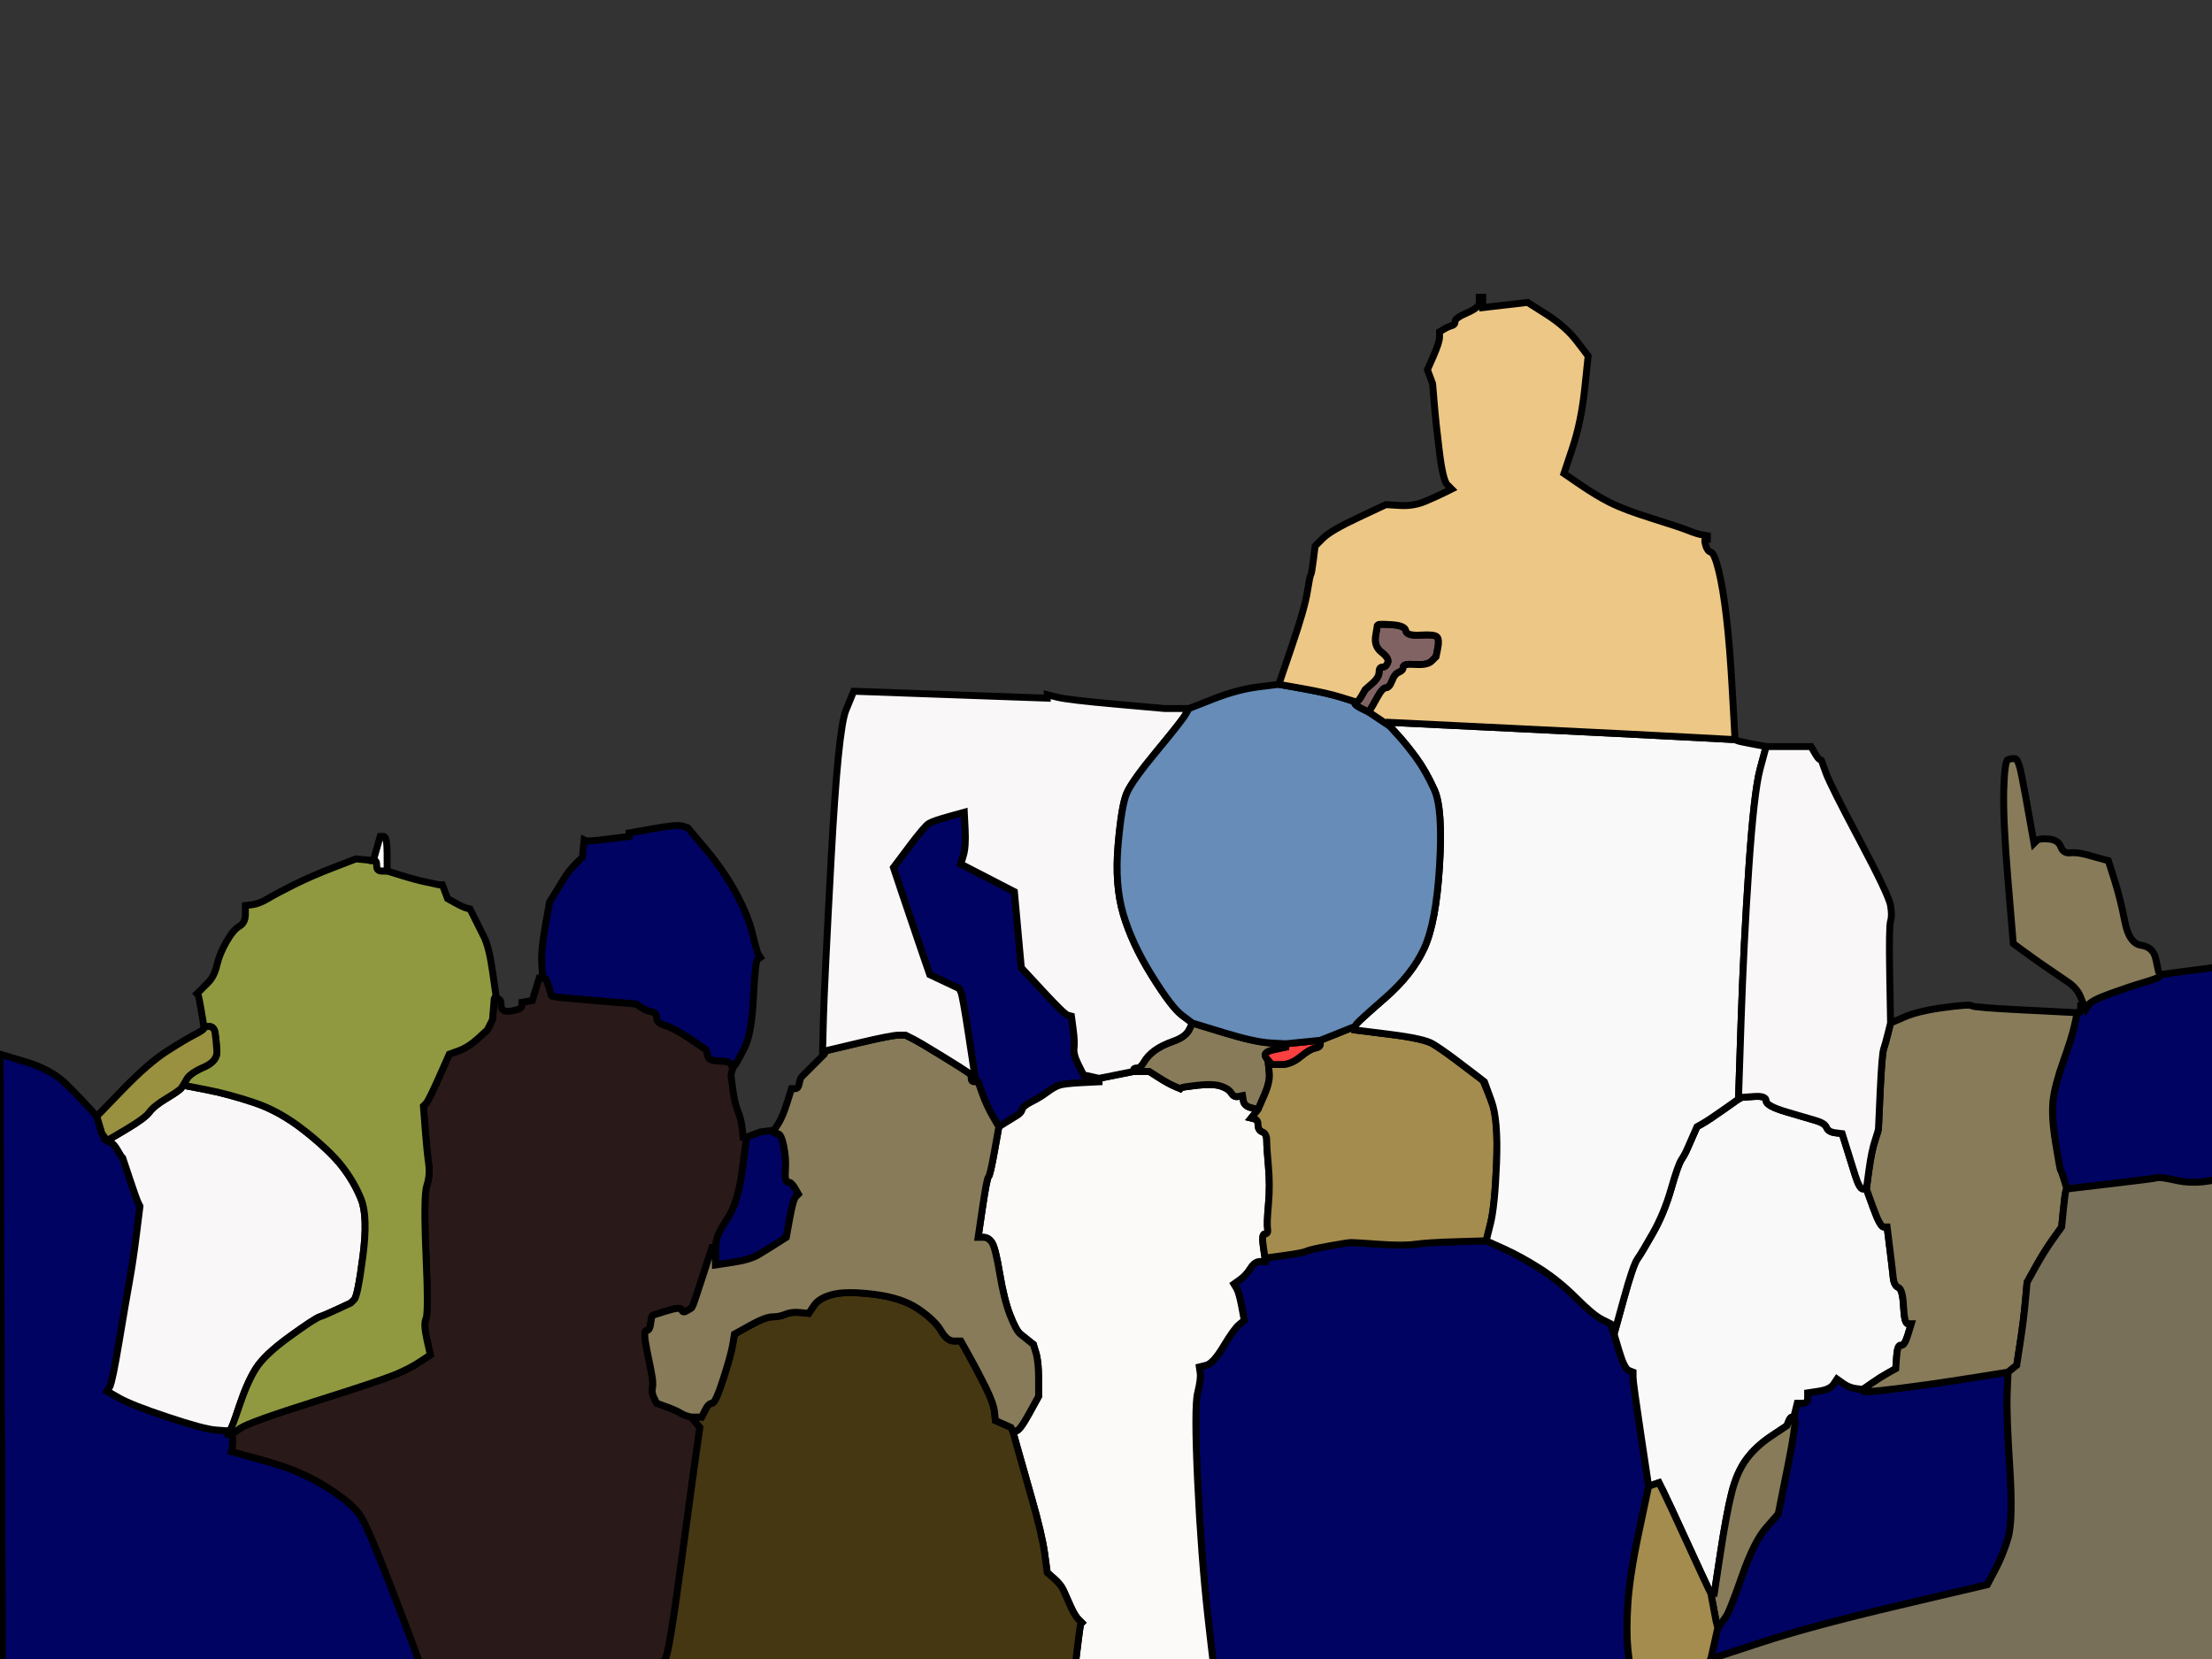 <?xml version="1.0" encoding="UTF-8"?>
<svg width="640" height="480" xmlns="http://www.w3.org/2000/svg" xmlns:svg="http://www.w3.org/2000/svg">
 <rect width="100%" height="100%" fill="#333333" stroke="none"/>
 <g>
  <title>Layer 1</title>
  <path d="m25.75,320.5l2.25,2.5l0.75,2.5l0.75,2.5l0.75,1l0.75,1l1,0.5q1,0.5 2,2.25q1,1.75 1.25,2l0.25,0.25l2,6q2,6 2.5,7l0.5,1l-1,8q-1,8 -2,13.5q-1,5.5 -3,17.5q-2,12 -2.75,13.25l-0.75,1.25l3.5,2q3.5,2 14,5.5q10.5,3.5 14,3.75l3.5,0.25l0,0.5l0,0.5l0.5,0l0.5,0l0.25,1q0.25,1 0,2.5l-0.25,1.5l10,2.75q10,2.75 17.5,7.5q7.5,4.75 9.75,8.25q2.25,3.5 8.25,19q6,15.5 8.5,22.5q2.5,7 4.5,12.5q2,5.5 3.75,13.5l1.75,8l0.5,0l0.5,0l1.25,8.5q1.25,8.5 3.5,19l2.25,10.5l10,0l10,0l92.5,-2.75q92.5,-2.75 96.25,-5.5l3.75,-2.75l5,-10.5l5,-10.5l-2.25,-10.75q-2.25,-10.75 -3.75,-13.5l-1.5,-2.75l-0.5,0l-0.5,0l-0.75,-3.5q-0.75,-3.5 -2.75,-21.5q-2,-18 -3,-39.5q-1,-21.5 0,-25.5q1,-4 0.75,-5.75l-0.25,-1.75l2,-0.5q2,-0.5 5,-5.5q3,-5 4.5,-6.25l1.5,-1.25l-0.75,-4q-0.75,-4 -1.5,-5.25l-0.75,-1.25l1.75,-1.25q1.75,-1.25 3,-3.25q1.25,-2 2.75,-2l1.5,0l0,-0.5l0,-0.5l5.5,-0.75q5.5,-0.75 6.5,-1.25q1,-0.5 6.5,-1.5q5.5,-1 6.5,-1q1,0 8,0.5q7,0.5 10.5,0q3.5,-0.5 12,-0.75l8.5,-0.25l5,2.25q5,2.25 10.5,5.75q5.5,3.5 10.5,8.5q5,5 7.5,6.25l2.5,1.25l0.5,1.5l0.5,1.5l1.5,5q1.5,5 2.75,5.5l1.25,0.5l0,1.5q0,1.5 2.25,16.5l2.25,15l-2.75,13q-2.75,13 -3.25,21q-0.5,8 0,13q0.5,5 1.25,9.75q0.75,4.75 2.25,5q1.5,0.25 1.5,2.25l0,2l-1.25,1l-1.25,1l-4.5,11q-4.5,11 -6.25,16.5q-1.75,5.5 -2.75,5.5l-1,0l-1,10.5l-1,10.5l-14.5,0l-14.5,0l0,0.5l0,0.5l-213.5,-0.25l-213.5,-0.25l-0.5,-123.75l-0.5,-123.75l7.5,2.25q7.5,2.25 11.75,6.5q4.25,4.25 6.5,6.75zm-25.25,231.5l0,0l0,0z" id="path3" stroke-width="2px" stroke="#000000" fill-rule="evenodd" fill="#000362"/>
  <path d="m212.75,308l-0.75,1l-0.5,-1q-0.5,-1 -3.5,-1q-3,0 -3.25,-1.5q-0.25,-1.5 -0.5,-1.75q-0.25,-0.25 -4.75,-3.25q-4.5,-3 -7,-3.75q-2.5,-0.75 -2.5,-2.25q0,-1.5 -1.5,-1.75q-1.5,-0.25 -3,-1.25l-1.5,-1l-12,-1q-12,-1 -12.25,-1.25l-0.25,-0.25l-0.75,-2.5q-0.75,-2.5 -1.25,-2.5l-0.5,0l-0.25,-4q-0.25,-4 1,-11l1.25,-7l1.25,-2q1.25,-2 2.75,-4.5q1.5,-2.5 3.5,-4.5l2,-2l0.25,-2.5l0.25,-2.5l0.5,0.25q0.5,0.25 6.5,-0.5l6,-0.75l0,-0.5l0,-0.5l7,-1.25q7,-1.25 8.5,-0.75l1.5,0.5l5.25,6.25q5.25,6.25 8.75,12.75q3.5,6.5 4.75,11.75q1.25,5.25 1.75,6l0.5,0.75l-0.75,0.5q-0.75,0.5 -1.25,11q-0.5,10.5 -2.5,14.5q-2,4 -2.75,5z" id="path5" stroke-width="2px" stroke="#000000" fill-rule="evenodd" fill="#000362"/>
  <path d="m222,327.25l2,-0.25l0,0.5q0,0.5 1,0.5q1,0 1.75,3.5q0.75,3.5 0.5,7q-0.25,3.5 0.75,3.5q1,0 2,1.75l1,1.75l-0.75,0.75q-0.75,0.75 -1.75,6.25l-1,5.5l-2.75,1.75q-2.75,1.75 -5.25,3.25q-2.5,1.5 -7.5,2.25l-5,0.75l0,-2.5l0,-2.5l0.25,-2q0.25,-2 3.25,-6.5q3,-4.5 4.25,-14l1.25,-9.5l2,-0.75l2,-0.75l2,-0.25z" id="path7" stroke-width="2px" stroke="#000000" fill-rule="evenodd" fill="#000362"/>
  <path d="m315.75,311.5l2.25,0.5l0,0.5l0,0.5l-5,0.25q-5,0.25 -6.5,0.75q-1.5,0.5 -3.5,2q-2,1.5 -4.5,2.75q-2.5,1.25 -2.75,2.25q-0.25,1 -1.5,1.75q-1.25,0.75 -3.25,2l-2,1.25l-1.75,-3q-1.75,-3 -3,-6.5l-1.25,-3.5l-1,0q-1,0 -1,-1l0,-1l0.5,0l0.5,0l-1.75,-11.5q-1.75,-11.5 -2.25,-12.5l-0.5,-1l-4.25,-2l-4.25,-2l-2.75,-8q-2.75,-8 -5.25,-15.5l-2.5,-7.5l4.5,-6q4.5,-6 5.75,-6.75q1.25,-0.75 5.75,-2l4.5,-1.25l0.25,5q0.25,5 -0.5,7.5l-0.75,2.5l7.75,4l7.75,4l1,11l1,11l6.25,6.75q6.25,6.75 7.25,7l1,0.25l0.5,3.75q0.5,3.75 0.25,5.5q-0.25,1.75 1.25,4.75l1.5,3l2.25,0.5z" id="path9" stroke-width="2px" stroke="#000000" fill-rule="evenodd" fill="#000362"/>
  <path d="m570,398.75l11,-1.75l-0.25,6q-0.25,6 0.75,21.5q1,15.5 -0.5,20.5q-1.5,5 -3.75,9.25l-2.25,4.25l-25.5,6q-25.5,6 -40,10.75l-14.5,4.75l-0.5,0l-0.5,0l1.5,-4.5l1.5,-4.5l0.75,-1q0.75,-1 1.75,-2.5q1,-1.5 4.5,-11.5q3.5,-10 7,-14l3.5,-4l1,-5q1,-5 2,-10q1,-5 1.5,-8.5q0.5,-3.5 0.25,-4l-0.25,-0.5l0.5,-2l0.5,-2l1.5,0q1.5,0 1.5,-1.5l0,-1.5l3.25,-0.5q3.25,-0.5 4.25,-2l1,-1.5l1.75,1.25q1.75,1.25 3.75,1.5l2,0.25l0,0.5q0,0.5 10,-0.75q10,-1.25 21,-3z" id="path11" stroke-width="2px" stroke="#000000" fill-rule="evenodd" fill="#000362"/>
  <path d="m683.75,312.5l0.25,1.5l-0.75,2.5q-0.75,2.5 -0.25,3q0.5,0.5 2,8.5q1.5,8 -0.75,21.5q-2.25,13.5 -2.75,13.5l-0.5,0l-2,-0.25q-2,-0.25 -2.75,-1.5q-0.75,-1.25 -6,-6.5q-5.25,-5.25 -6.5,-6.5l-1.25,-1.25l-5.25,-1q-5.25,-1 -7.75,-2.25q-2.5,-1.25 -4.25,-2l-1.75,-0.75l-4.75,0.75q-4.75,0.75 -9.25,-0.25q-4.5,-1 -5.25,-0.75q-0.75,0.25 -13.5,1.75l-12.75,1.5l-0.75,-2.5q-0.75,-2.5 -1,-2.75q-0.25,-0.25 -1.5,-8q-1.25,-7.75 -0.75,-12.25q0.5,-4.5 3,-11.5q2.5,-7 3.25,-10.5l0.75,-3.5l0.5,0q0.5,0 0.5,-1l0,-1l0.5,0l0.5,0l0.25,0.5q0.25,0.5 1,-0.75q0.75,-1.25 6.25,-3.25q5.5,-2 9.75,-3.25q4.25,-1.25 4.5,-1.75l0.25,-0.5l5.5,-0.75q5.5,-0.75 11.5,-1.5l6,-0.75l0,1q0,1 5.5,1.75l5.5,0.75l2.75,2.25q2.75,2.25 5,4.5q2.25,2.25 5,6q2.75,3.75 5.5,7.5q2.75,3.75 4.5,6l1.75,2.25l0.25,1.5z" id="path13" stroke-width="2px" stroke="#000000" fill-rule="evenodd" fill="#000362"/>
  <path d="m677.5,424.25l3.5,-1.25l-0.5,0.75l-0.5,0.75l2,1.25q2,1.25 3,3.5q1,2.25 3.25,4q2.25,1.75 4.25,3.75l2,2l1.5,-0.5q1.5,-0.5 1.75,0.5q0.25,1 1.75,1q1.5,0 2,1.25q0.5,1.25 2.5,1.5q2,0.25 2,2.25q0,2 2,1.25l2,-0.75l1.25,2.25q1.25,2.25 1.75,4.25l0.5,2l2.75,1.5q2.75,1.5 3.5,1q0.75,-0.5 1,1.5q0.25,2 1.25,2q1,0 1.5,2.5q0.5,2.5 4,3l3.5,0.5l0.5,1l0.5,1l-0.25,2.5l-0.25,2.5l0.25,1l0.25,1l-1,2.5l-1,2.5l-1.5,-0.25q-1.5,-0.25 -2,-0.25q-0.5,0 -15.5,-1.5q-15,-1.5 -22,-0.5q-7,1 -16,2.25l-9,1.25l-2,-1.25q-2,-1.25 -6,-3q-4,-1.75 -4,-2.75q0,-1 -1.5,-1l-1.5,0l0,-1.5q0,-1.5 1,-1.5q1,0 0.5,-3q-0.5,-3 -1.5,-3.25l-1,-0.25l1,-0.5q1,-0.5 2.75,-3.75q1.75,-3.25 4.5,-7q2.75,-3.75 4.75,-5q2,-1.25 2.25,-3.75q0.25,-2.5 0.5,-2.75q0.25,-0.25 2,-2.5q1.75,-2.25 5,-6.5q3.25,-4.25 3.25,-5.25q0,-1 3.5,-2.25z" id="path15" stroke-width="2px" stroke="#000000" fill-rule="evenodd" fill="#000362"/>
  <path d="m52.5,314.75l0.5,-0.75l6.5,1.25q6.5,1.25 14,3.75q7.5,2.5 14.75,8.25q7.25,5.75 10.75,10.25q3.5,4.5 5.5,9.5q2,5 0.5,16.5q-1.5,11.5 -2.5,12.5l-1,1l-3.75,1.75q-3.75,1.75 -5.25,2.25q-1.5,0.5 -8.75,5.75q-7.25,5.25 -9.75,9.25q-2.5,4 -4.75,10.75l-2.25,6.75l-0.5,0.25l-0.5,0.25l-3.5,-0.25q-3.5,-0.25 -14,-3.75q-10.5,-3.5 -14,-5.5l-3.5,-2l0.75,-1.25q0.75,-1.25 2.75,-13.25q2,-12 3,-17.5q1,-5.5 2,-13.5l1,-8l-0.5,-1q-0.5,-1 -2.5,-7l-2,-6l-0.25,-0.25q-0.25,-0.25 -1.25,-2q-1,-1.75 -2,-2.25l-1,-0.5l5.5,-3.25q5.5,-3.25 6.75,-5q1.25,-1.75 5,-4q3.75,-2.25 4.25,-3z" id="path17" stroke-width="2px" stroke="#000000" fill-rule="evenodd" fill="#f9f7f7"/>
  <path d="m323,311l5,-1l2.25,0l2.25,0l2.75,1.75q2.75,1.75 4.5,2.5l1.75,0.75l0.25,-0.25q0.25,-0.25 4.75,-0.75q4.5,-0.5 6.75,0.25q2.25,0.75 3,2q0.75,1.25 2,1l1.25,-0.25l0.25,1.5q0.25,1.5 2.25,2l2,0.5l-1,1.25l-1,1.25l1,0.25q1,0.25 1,1.75q0,1.5 1.25,2q1.25,0.5 1.25,2.5q0,2 0.5,7.5q0.5,5.5 0,11q-0.5,5.5 -0.25,7q0.25,1.5 -0.75,1.5q-1,0 -0.5,3.5l0.5,3.5l0,0.5l0,0.5l-1.5,0q-1.5,0 -2.75,2q-1.25,2 -3,3.25l-1.75,1.25l0.75,1.25q0.75,1.25 1.5,5.25l0.75,4l-1.5,1.25q-1.5,1.25 -4.5,6.25q-3,5 -5,5.5l-2,0.5l0.25,1.75q0.25,1.75 -0.75,5.75q-1,4 0,25.5q1,21.5 3,39.5q2,18 2.75,21.5l0.75,3.5l-8,2.75l-8,2.75l-6,-2q-6,-2 -7,-2.5q-1,-0.5 -4,-1q-3,-0.5 -6.25,-3.25l-3.25,-2.75l1,-8.5q1,-8.5 1.25,-8.75l0.25,-0.25l-1,-1q-1,-1 -2.25,-3.75q-1.25,-2.75 -2,-4.5q-0.75,-1.75 -2.75,-3.5l-2,-1.75l-0.75,-5.5q-0.75,-5.5 -3.75,-16q-3,-10.5 -4.25,-15l-1.25,-4.5l1,0q1,0 3.75,-5l2.75,-5l0,-5q0,-5 -0.75,-7.5l-0.75,-2.5l-1.25,-1q-1.25,-1 -2.5,-2q-1.25,-1 -3,-5.5q-1.75,-4.5 -3,-12q-1.25,-7.5 -2.25,-9q-1,-1.5 -2.5,-1.5l-1.5,0l1.25,-8.5q1.25,-8.5 1.75,-9q0.5,-0.5 1.75,-7.5l1.25,-7l2,-1.25q2,-1.25 3.25,-2q1.25,-0.75 1.5,-1.75q0.25,-1 2.75,-2.25q2.5,-1.25 4.5,-2.75q2,-1.5 3.5,-2q1.5,-0.5 6.5,-0.75l5,-0.25l0,-0.5l0,-0.5l5,-1z" id="path19" stroke-width="2px" stroke="#000000" fill-rule="evenodd" fill="#fcf9f9"/>
  <path d="m539,344l1,0l2,5.5q2,5.5 3,5.5l1,0l0.75,6q0.75,6 1,8.5q0.25,2.5 1.5,3q1.25,0.5 1.5,5.5q0.25,5 1.25,5l1,0l-1,3.25q-1,3.25 -2,3q-1,-0.25 -1.25,3.25l-0.25,3.5l-2.25,1.25q-2.25,1.25 -4.75,3l-2.5,1.75l-2,-0.25q-2,-0.25 -3.75,-1.5l-1.75,-1.25l-1,1.5q-1,1.5 -4.25,2l-3.25,0.5l0,1.5q0,1.5 -1.5,1.5l-1.5,0l-0.5,2l-0.5,2l-0.5,0q-0.5,0 -1,1.25l-0.5,1.25l-4.5,3q-4.5,3 -7.25,6.75q-2.75,3.75 -4.25,9.75q-1.5,6 -3.25,17.5l-1.75,11.5l-0.5,0l-0.5,0l-0.75,-1.5q-0.75,-1.5 -6.25,-13.5q-5.5,-12 -6.75,-14.5l-1.25,-2.5l-1.5,0.5l-1.5,0.5l-2.25,-15q-2.25,-15 -2.25,-16.5l0,-1.5l-1.25,-0.5q-1.25,-0.5 -2.75,-5.5l-1.5,-5l2.75,-10q2.75,-10 4,-11.75q1.25,-1.75 4.5,-7.5q3.25,-5.75 5.25,-12.75q2,-7 3,-8.5q1,-1.5 1.75,-3.25q0.75,-1.75 1.75,-4l1,-2.25l1.75,-1q1.75,-1 6,-4l4.25,-3l0.5,-0.25l0.5,-0.25l3.5,-0.25q3.5,-0.25 3.5,1.25q0,1.5 6,3.25q6,1.75 8.5,2.5q2.5,0.75 3,2q0.5,1.25 2.5,1.5l2,0.25l1.25,4q1.25,4 2.5,8q1.25,4 2.25,4z" id="path21" stroke-width="2px" stroke="#000000" fill-rule="evenodd" fill="#f9f9f9"/>
  <path d="m156.5,283l0.5,0l0.5,0q0.5,0 1.25,2.5l0.75,2.5l0.25,0.25q0.25,0.25 12.25,1.25l12,1l1.5,1q1.5,1 3,1.25q1.5,0.25 1.5,1.75q0,1.5 2.5,2.25q2.5,0.75 7,3.75q4.5,3 4.75,3.25q0.25,0.25 0.5,1.75q0.25,1.5 3.25,1.5q3,0 3.5,1l0.5,1l-0.25,1l-0.25,1l0.5,4q0.5,4 1.5,6.5q1,2.5 1.25,5l0.25,2.5l0.5,0l0.5,0l-1.25,9.5q-1.25,9.5 -4.25,14q-3,4.5 -3.25,6.5l-0.25,2l-0.5,0l-0.5,0l-2.75,8.5q-2.75,8.5 -3,8.75l-0.25,0.25l-1.25,0.75q-1.25,0.75 -1.5,-0.25q-0.25,-1 -4.25,0.25l-4,1.25l-0.25,0.25q-0.25,0.25 -0.5,2.25q-0.25,2 -1.25,2q-1,0 0.25,6q1.25,6 1.5,7.75q0.25,1.75 0,3q-0.25,1.25 0.5,2.75l0.75,1.5l2.75,1q2.75,1 4,1.75q1.25,0.75 2.25,1l1,0.25l1.25,1.5l1.25,1.5l-1,7q-1,7 -4.5,33q-3.5,26 -4.5,27q-1,1 -2.25,5.5q-1.25,4.5 -1.5,6.5q-0.25,2 0.5,4.25l0.75,2.25l-1.75,3.25q-1.75,3.25 -1,4.75l0.75,1.5l-3.25,2q-3.25,2 -5,3.25q-1.75,1.25 -5.75,2l-4,0.75l-8.5,-0.25q-8.5,-0.25 -16.5,-2q-8,-1.75 -8,-2.75q0,-1 -2.5,-1l-2.5,0l0,2l0,2l-0.5,0l-0.5,0l-1.75,-8q-1.75,-8 -3.75,-13.5q-2,-5.5 -4.5,-12.5q-2.5,-7 -8.5,-22.5q-6,-15.5 -8.25,-19q-2.25,-3.5 -9.75,-8.25q-7.5,-4.75 -17.5,-7.5l-10,-2.75l0.25,-1.5q0.25,-1.5 0,-2.5l-0.25,-1l2.5,-1.75q2.5,-1.75 21.5,-7.75q19,-6 23.25,-7.75q4.25,-1.75 7.25,-3.75l3,-2l-1,-4.5q-1,-4.5 -0.25,-6q0.75,-1.5 0,-18.5q-0.75,-17 0.25,-20q1,-3 0.5,-6.5q-0.5,-3.5 -1,-10l-0.5,-6.5l0.75,-0.75q0.75,-0.75 3.75,-7.5l3,-6.75l2.75,-1q2.75,-1 5.5,-3.5l2.75,-2.5l0.75,-1.5l0.75,-1.5l0.25,-3l0.25,-3l1,0q1,0 1,2q0,2 3,1.5q3,-0.5 3,-1.5l0,-1l1.5,-0.25l1.5,-0.25l1,-3.25l1,-3.25l0.5,0z" id="path23" stroke-width="2px" stroke="#000000" fill-rule="evenodd" fill="#291919"/>
  <path d="m161.5,515.75l8.5,0.25l0.25,1.5q0.25,1.5 -3.25,8q-3.5,6.5 -4,7.5q-0.5,1 -2.25,10l-1.75,9l-10,0l-10,0l-2.25,-10.5q-2.25,-10.5 -3.5,-19l-1.25,-8.5l0,-2l0,-2l2.5,0q2.5,0 2.5,1q0,1 8,2.75q8,1.75 16.5,2z" id="path25" stroke-width="2px" stroke="#000000" fill-rule="evenodd" fill="#000000"/>
  <path d="m292.75,413.5l0.25,0.5l1.25,4.5q1.25,4.5 4.25,15q3,10.5 3.75,16l0.75,5.5l2,1.75q2,1.75 2.75,3.5q0.75,1.75 2,4.5q1.25,2.75 2.25,3.75l1,1l-0.25,0.25q-0.25,0.25 -1.25,8.75l-1,8.5l3.25,2.75q3.25,2.75 6.25,3.25q3,0.5 4,1q1,0.5 7,2.5l6,2l8,-2.75l8,-2.75l0.5,0l0.5,0l1.5,2.75q1.5,2.75 3.75,13.5l2.25,10.75l-5,10.5l-5,10.5l-3.75,2.75q-3.75,2.75 -96.25,5.5l-92.5,2.75l1.75,-9q1.75,-9 2.25,-10q0.5,-1 4,-7.5q3.5,-6.5 3.25,-8l-0.25,-1.5l4,-0.75q4,-0.75 5.75,-2q1.75,-1.25 5,-3.25l3.25,-2l-0.75,-1.5q-0.75,-1.5 1,-4.75l1.75,-3.25l-0.75,-2.25q-0.75,-2.25 -0.5,-4.25q0.25,-2 1.5,-6.5q1.25,-4.5 2.25,-5.5q1,-1 4.5,-27q3.5,-26 4.5,-33l1,-7l-1.25,-1.5l-1.25,-1.5l1.5,0l1.5,0l1,-2q1,-2 2,-2q1,0 3.25,-7q2.25,-7 2.75,-10l0.5,-3l4.5,-2.5q4.5,-2.5 6.5,-2.5q2,0 3.75,-0.75q1.75,-0.75 4.25,-0.5l2.5,0.25l1.5,-2.25q1.5,-2.25 5.5,-3.25q4,-1 12,0q8,1 12.75,4.25q4.75,3.25 6.5,6.25q1.75,3 3.75,3l2,0l2.25,4q2.25,4 4.75,9q2.5,5 2.75,7.5l0.25,2.5l2.25,1l2.25,1l0.25,0.5z" id="path27" stroke-width="2px" stroke="#000000" fill-rule="evenodd" fill="#453711"/>
  <path d="m280,310.25l1,0.75l0,1q0,1 1,1l1,0l1.25,3.5q1.25,3.5 3,6.5l1.75,3l-1.25,7q-1.25,7 -1.75,7.5q-0.5,0.5 -1.75,9l-1.25,8.5l1.5,0q1.5,0 2.5,1.5q1,1.5 2.25,9q1.25,7.5 3,12q1.75,4.5 3,5.5q1.25,1 2.5,2l1.25,1l0.75,2.5q0.75,2.5 0.75,7.5l0,5l-2.75,5q-2.75,5 -3.75,5l-1,0l-0.25,-0.5l-0.25,-0.5l-2.25,-1l-2.25,-1l-0.25,-2.5q-0.25,-2.5 -2.75,-7.5q-2.5,-5 -4.75,-9l-2.25,-4l-2,0q-2,0 -3.75,-3q-1.75,-3 -6.5,-6.25q-4.75,-3.25 -12.75,-4.25q-8,-1 -12,0q-4,1 -5.5,3.25l-1.5,2.25l-2.5,-0.25q-2.5,-0.25 -4.25,0.5q-1.75,0.75 -3.75,0.75q-2,0 -6.5,2.5l-4.5,2.5l-0.5,3q-0.5,3 -2.75,10q-2.25,7 -3.25,7q-1,0 -2,2l-1,2l-1.5,0l-1.5,0l-1,-0.25q-1,-0.25 -2.25,-1q-1.25,-0.75 -4,-1.75l-2.75,-1l-0.75,-1.5q-0.75,-1.5 -0.5,-2.75q0.25,-1.25 0,-3q-0.25,-1.75 -1.5,-7.75q-1.25,-6 -0.25,-6q1,0 1.25,-2q0.25,-2 0.5,-2.25l0.25,-0.25l4,-1.25q4,-1.25 4.25,-0.25q0.25,1 1.5,0.25l1.25,-0.75l0.25,-0.25q0.25,-0.25 3,-8.75l2.75,-8.5l0.5,0l0.5,0l0,2.5l0,2.5l5,-0.75q5,-0.75 7.5,-2.25q2.5,-1.5 5.25,-3.25l2.75,-1.75l1,-5.5q1,-5.5 1.75,-6.25l0.75,-0.75l-1,-1.75q-1,-1.75 -2,-1.75q-1,0 -0.75,-3.5q0.25,-3.5 -0.5,-7q-0.75,-3.5 -1.75,-3.5q-1,0 -1,-0.5l0,-0.5l1.25,-2q1.25,-2 2.5,-6l1.25,-4l1,0q1,0 1.25,-1.5q0.25,-1.5 0.75,-2q0.5,-0.5 3.5,-3.5l3,-3l0.25,-0.5l0.25,-0.5l9.5,-2.25q9.5,-2.25 11.5,-2.25l2,0l2,1q2,1 8.5,5q6.5,4 7.5,4.75z" id="path29" stroke-width="2px" stroke="#000000" fill-rule="evenodd" fill="#877B59"/>
  <path d="m344,298l1,-2l9,2.75q9,2.75 13.5,3l4.5,0.25l0,0.5l0,0.5l-3.5,0.75q-3.5,0.75 -2,2.5l1.5,1.75l-0.5,0l-0.5,0l0.25,2.5q0.25,2.5 -1.5,6.5l-1.75,4l-2,-0.5q-2,-0.5 -2.25,-2l-0.25,-1.5l-1.25,0.25q-1.25,0.25 -2,-1q-0.75,-1.25 -3,-2q-2.25,-0.75 -6.75,-0.25q-4.5,0.5 -4.75,0.75l-0.25,0.25l-1.75,-0.75q-1.75,-0.75 -4.5,-2.5l-2.75,-1.75l-2.25,0l-2.25,0l0,-0.5q0,-0.5 1,-0.5q1,0 2,-1.75q1,-1.75 3,-3.25q2,-1.5 5.5,-2.75q3.5,-1.25 4.5,-3.25z" id="path31" stroke-width="2px" stroke="#000000" fill-rule="evenodd" fill="#877B59"/>
  <path d="m518.5,410l0.5,0l0.25,0.5q0.25,0.5 -0.25,4q-0.5,3.5 -1.5,8.5q-1,5 -2,10l-1,5l-3.5,4q-3.5,4 -7,14q-3.5,10 -4.5,11.5q-1,1.5 -1.75,2.5l-0.75,1l-0.25,-1l-0.25,-1l-0.75,-4l-0.75,-4l0.5,0l0.5,0l1.75,-11.5q1.75,-11.5 3.25,-17.5q1.5,-6 4.25,-9.75q2.75,-3.75 7.25,-6.75l4.5,-3l0.5,-1.25q0.5,-1.25 1,-1.25z" id="path33" stroke-width="2px" stroke="#000000" fill-rule="evenodd" fill="#877B59"/>
  <path d="m586,292.25l15,0.75l-0.75,3.5q-0.75,3.5 -3.25,10.5q-2.5,7 -3,11.5q-0.5,4.5 0.75,12.25q1.25,7.75 1.5,8q0.25,0.25 1,2.75l0.75,2.5l-0.25,0.5q-0.25,0.5 -0.75,5.5l-0.5,5l-2.5,3.5q-2.5,3.5 -5,8l-2.5,4.5l-0.5,5.5q-0.5,5.5 -1.5,12l-1,6.5l-1.25,1l-1.25,1l-11,1.75q-11,1.75 -21,3q-10,1.25 -10,0.75l0,-0.5l2.5,-1.75q2.5,-1.75 4.75,-3l2.25,-1.25l0.25,-3.5q0.25,-3.5 1.25,-3.25q1,0.25 2,-3l1,-3.25l-1,0q-1,0 -1.25,-5q-0.25,-5 -1.5,-5.5q-1.25,-0.5 -1.5,-3q-0.25,-2.5 -1,-8.5l-0.75,-6l-1,0q-1,0 -3,-5.5l-2,-5.5l0.75,-5.5q0.75,-5.5 1.75,-8.5q1,-3 1,-3.5q0,-0.5 0.5,-11q0.5,-10.5 1,-12q0.5,-1.5 1.25,-4.5l0.75,-3l4,-1.75q4,-1.75 11.5,-2.75q7.5,-1 8,-0.5q0.5,0.5 15.5,1.25z" id="path35" stroke-width="2px" stroke="#000000" fill-rule="evenodd" fill="#877B59"/>
  <path d="m585,224.75l1,5.25l1.25,7l1.25,7l0.75,-0.75q0.75,-0.75 3.5,-0.5q2.75,0.25 3.5,2.25q0.75,2 2.75,1.75q2,-0.25 5.5,0.75q3.5,1 4.5,1.25l1,0.25l1.75,5.5q1.75,5.5 3,12q1.25,6.5 4.75,7q3.5,0.5 4.25,4l0.75,3.5l0.25,0.5l0.25,0.5l-0.25,0.5q-0.25,0.5 -4.5,1.75q-4.25,1.25 -9.75,3.25q-5.5,2 -6.25,3.25l-0.75,1.25l-0.25,-0.5l-0.25,-0.5l-1,-2.5q-1,-2.5 -3.5,-4.25q-2.5,-1.75 -5.5,-3.75q-3,-2 -6.75,-4.75l-3.75,-2.75l-1.5,-18q-1.5,-18 -1.25,-26.5q0.25,-8.5 1.25,-8.75l1,-0.25l1,0q1,0 2,5.25z" id="path37" stroke-width="2px" stroke="#000000" fill-rule="evenodd" fill="#877B59"/>
  <path d="m387,299l5,-2l0,0.5l0,0.5l10,1.25q10,1.25 12.5,2.75q2.5,1.5 6.5,4.5q4,3 6,4.5l2,1.5l0.75,1.75q0.75,1.75 2.25,5.75q1.5,4 1,16.5q-0.5,12.5 -1.75,17.5l-1.25,5l-8.5,0.25q-8.5,0.25 -12,0.75q-3.5,0.5 -10.5,0q-7,-0.5 -8,-0.5q-1,0 -6.5,1q-5.5,1 -6.5,1.5q-1,0.5 -6.5,1.25l-5.5,0.75l-0.5,-3.5q-0.5,-3.5 0.5,-3.5q1,0 0.75,-1.5q-0.25,-1.5 0.25,-7q0.5,-5.5 0,-11q-0.5,-5.5 -0.5,-7.5q0,-2 -1.25,-2.5q-1.25,-0.5 -1.25,-2q0,-1.5 -1,-1.75l-1,-0.25l1,-1.25l1,-1.25l1.75,-4q1.75,-4 1.5,-6.5l-0.25,-2.5l0.5,0l0.5,0l2.75,0q2.75,0 5.5,-2.25q2.75,-2.25 4.25,-2.5q1.5,-0.25 1.5,-1.25l0,-1l5,-2z" id="path39" stroke-width="2px" stroke="#000000" fill-rule="evenodd" fill="#A38C4D"/>
  <path d="m494.25,459.5l0.75,1.5l0.75,4l0.75,4l0.25,1l0.25,1l-1,4.5l-1,4.5l-0.25,0.5l-0.25,0.5l-5.25,4.75q-5.25,4.75 -9.25,7.5l-4,2.75l0,-2q0,-2 -1.5,-2.25q-1.5,-0.25 -2.25,-5q-0.75,-4.75 -1.25,-9.75q-0.5,-5 0,-13q0.5,-8 3.25,-21l2.75,-13l1.5,-0.5l1.5,-0.5l1.25,2.5q1.25,2.5 6.75,14.5q5.5,12 6.25,13.5z" id="path41" stroke-width="2px" stroke="#000000" fill-rule="evenodd" fill="#A38C4D"/>
  <path d="m683.25,316.5l0.75,-2.5l4.75,1.5q4.75,1.5 7,3.25q2.25,1.75 3.25,2l1,0.25l0.5,0l0.5,0l1.25,4q1.25,4 2.25,6q1,2 4,8q3,6 3.25,6.5l0.25,0.5l0,0.5l0,0.5l-1,6.5q-1,6.5 -2,6.5q-1,0 -2.25,4q-1.25,4 -2.5,5.75q-1.25,1.75 -2.75,2q-1.5,0.25 -2.25,3.25l-0.75,3l1.5,3.5q1.5,3.5 3.25,4.25q1.75,0.75 4.25,1.5q2.5,0.75 2.5,1.75q0,1 1.5,1q1.5,0 1.5,1q0,1 2.25,1q2.25,0 3,1.25q0.75,1.25 3.25,1.5q2.5,0.25 2.5,1.25q0,1 1,1l1,0l-0.5,2l-0.5,2l0.75,0.5q0.75,0.5 1,2.75q0.25,2.25 2.25,2.5l2,0.25l-0.75,4q-0.75,4 2.25,10.5q3,6.5 2.5,19.5q-0.5,13 -1,15q-0.5,2 -0.75,7l-0.25,5l-0.5,0l-0.5,0l-0.5,-1l-0.5,-1l-3.5,-0.5q-3.5,-0.5 -4,-3q-0.5,-2.5 -1.5,-2.5q-1,0 -1.25,-2q-0.25,-2 -1,-1.5q-0.75,0.5 -3.5,-1l-2.75,-1.5l-0.5,-2q-0.5,-2 -1.75,-4.25l-1.25,-2.25l-2,0.75q-2,0.75 -2,-1.25q0,-2 -2,-2.25q-2,-0.25 -2.5,-1.5q-0.5,-1.25 -2,-1.25q-1.5,0 -1.75,-1q-0.25,-1 -1.75,-0.5l-1.5,0.5l-2,-2q-2,-2 -4.25,-3.75q-2.25,-1.75 -3.25,-4q-1,-2.25 -3,-3.5l-2,-1.25l0.5,-0.75l0.5,-0.75l0.25,-2q0.25,-2 0.5,-5q0.25,-3 1.25,-3.25q1,-0.25 1.75,-2q0.75,-1.75 1.25,-7.75q0.5,-6 0,-14q-0.5,-8 -2,-11.5q-1.5,-3.5 -2.25,-9l-0.75,-5.5l0.5,0q0.5,0 2.75,-13.5q2.25,-13.5 0.75,-21.5q-1.5,-8 -2,-8.5q-0.5,-0.5 0.25,-3z" id="path43" stroke-width="2px" stroke="#000000" fill-rule="evenodd" fill="#7A6D47"/>
  <path d="m679,362.75l2,0.25l0.75,5.5q0.75,5.5 2.25,9q1.5,3.5 2,11.5q0.5,8 0,14q-0.5,6 -1.25,7.75q-0.75,1.75 -1.75,2q-1,0.25 -1.25,3.25q-0.25,3 -0.25,4.5l0,1.5l-0.25,0.5l-0.25,0.5l-3.5,1.25q-3.5,1.25 -3.5,2.25q0,1 -3.25,5.25q-3.25,4.25 -5,6.5q-1.75,2.25 -2,2.5q-0.25,0.25 -0.5,2.75q-0.25,2.5 -2.25,3.75q-2,1.25 -4.75,5q-2.75,3.75 -4.5,7q-1.75,3.25 -2.75,3.75l-1,0.5l1,0.25q1,0.25 1.5,3.25q0.5,3 -0.5,3q-1,0 -1,1.5l0,1.5l1.5,0q1.5,0 1.5,1q0,1 4,2.75q4,1.75 6,3l2,1.25l0,2.5q0,2.5 -2.75,3.5q-2.75,1 -4,2.25q-1.25,1.25 -5.75,4.75q-4.5,3.5 -6.75,5.25q-2.25,1.75 -3.5,3q-1.25,1.25 -4.25,3l-3,1.75l-1.75,4q-1.75,4 -4.75,11.5q-3,7.5 -4.75,19l-1.75,11.5l-96.5,0l-96.5,0l0,-0.5l0,-0.5l14.5,0l14.5,0l1,-10.5l1,-10.5l1,0q1,0 2.75,-5.5q1.75,-5.5 6.25,-16.5l4.5,-11l1.25,-1l1.25,-1l4,-2.75q4,-2.75 9.25,-7.5l5.25,-4.75l0.25,-0.5l0.25,-0.5l14.5,-4.75q14.5,-4.75 40,-10.75l25.5,-6l2.25,-4.25q2.25,-4.25 3.75,-9.25q1.5,-5 0.5,-20.5q-1,-15.5 -0.75,-21.5l0.25,-6l1.25,-1l1.25,-1l1,-6.5q1,-6.5 1.5,-12l0.5,-5.5l2.5,-4.5q2.5,-4.5 5,-8l2.5,-3.5l0.5,-5q0.5,-5 0.75,-5.5l0.25,-0.5l12.75,-1.5q12.75,-1.5 13.5,-1.75q0.75,-0.25 5.25,0.75q4.5,1 9.25,0.25l4.75,-0.75l1.75,0.75q1.75,0.75 4.25,2q2.5,1.25 7.75,2.25l5.25,1l1.25,1.25q1.25,1.25 6.5,6.5q5.25,5.25 6,6.5q0.75,1.25 2.75,1.5z" id="path45" stroke-width="2px" stroke="#000000" fill-rule="evenodd" fill="#787059"/>
  <path d="m810.5,552.75l-31.5,0.25l-1.25,-8.5q-1.25,-8.5 -2.75,-13.5q-1.5,-5 -4.5,-10.5q-3,-5.5 -4.75,-8.25q-1.75,-2.75 -4,-5.5q-2.25,-2.75 -9.25,-9.25l-7,-6.5l-0.25,-4l-0.25,-4l0.75,-1q0.75,-1 2.75,-4q2,-3 5,-8l3,-5l2.75,0.75q2.75,0.75 5.75,-1.75l3,-2.5l5,0q5,0 7.5,-0.5q2.5,-0.5 8.5,-3l6,-2.5l1.5,1q1.5,1 9.75,-0.75q8.25,-1.75 11.25,-3.25l3,-1.5l-1.5,-6q-1.5,-6 -2.75,-12.5q-1.25,-6.5 -1.75,-8.25q-0.5,-1.75 -0.25,-3.5l0.25,-1.75l-2.5,-2.5q-2.5,-2.5 -2,-9.5l0.5,-7l-1.5,-4q-1.5,-4 -2.25,-6.5l-0.75,-2.5l0.5,0q0.5,0 2.75,-18q2.25,-18 1.5,-22l-0.75,-4l3.25,-0.5q3.25,-0.5 11,-12.75q7.75,-12.25 13.25,-14l5.5,-1.75l-0.25,119l-0.25,119l-0.25,0.25q-0.25,0.25 -31.75,0.5zm32,-0.75l0,0l0,0z" id="path48" stroke-width="2px" stroke="#000000" fill-rule="evenodd" fill="#787059"/>
  <path d="m105.5,248.75l2.5,0.25l0.5,0q0.5,0 0.5,1.5q0,1.5 1.5,1.5l1.5,0l4,1.25q4,1.25 7.5,2l3.5,0.75l0.5,0l0.5,0l0.75,2l0.75,2l2.25,1.25q2.25,1.25 3.25,1.5l1,0.25l1.25,2.5q1.25,2.5 2.75,5.5q1.5,3 2.5,10l1,7l-0.25,0.5l-0.25,0.5l-0.25,3l-0.25,3l-0.75,1.5l-0.75,1.5l-2.75,2.5q-2.75,2.5 -5.5,3.5l-2.75,1l-3,6.75q-3,6.75 -3.75,7.5l-0.75,0.75l0.5,6.5q0.5,6.5 1,10q0.5,3.5 -0.5,6.5q-1,3 -0.25,20q0.75,17 0,18.5q-0.75,1.5 0.25,6l1,4.5l-3,2q-3,2 -7.25,3.75q-4.25,1.75 -23.25,7.75q-19,6 -21.5,7.75l-2.5,1.75l-0.5,0l-0.5,0l0,-0.5l0,-0.5l0.5,-0.25q0.5,-0.25 2.75,-7q2.25,-6.75 4.75,-10.75q2.5,-4 9.75,-9.25q7.25,-5.25 8.75,-5.75q1.5,-0.5 5.25,-2.25l3.75,-1.75l1,-1q1,-1 2.5,-12.5q1.5,-11.5 -0.5,-16.5q-2,-5 -5.5,-9.5q-3.5,-4.5 -10.75,-10.25q-7.25,-5.75 -14.75,-8.25q-7.5,-2.5 -14,-3.75l-6.5,-1.25l1,-1.75q1,-1.75 5,-3.5q4,-1.75 3.75,-4.75l-0.25,-3l-0.25,-2q-0.25,-2 -1.75,-2l-1.5,0l-0.75,-4.5q-0.75,-4.5 -1,-4.75l-0.25,-0.25l0.75,-0.75q0.75,-0.75 2.5,-2.5q1.75,-1.75 2.5,-5q0.75,-3.25 2.75,-6.75q2,-3.5 3.75,-4.5q1.75,-1 1.75,-3.5l0,-2.5l2,-0.25q2,-0.25 4.5,-1.75q2.5,-1.5 7.5,-4q5,-2.5 11.5,-5l6.5,-2.5l2.5,0.25z" id="path50" stroke-width="2px" stroke="#000000" fill-rule="evenodd" fill="#909940"/>
  <path d="m806,386.5l0,0.5l0.75,2.5q0.75,2.5 2.25,6.5l1.5,4l-0.5,7q-0.5,7 2,9.5l2.5,2.5l-0.25,1.75q-0.25,1.75 0.25,3.5q0.5,1.75 1.75,8.25q1.25,6.5 2.75,12.5l1.5,6l-3,1.5q-3,1.5 -11.25,3.25q-8.25,1.75 -9.75,0.75l-1.5,-1l-6,2.5q-6,2.5 -8.5,3q-2.5,0.5 -7.5,0.5l-5,0l-3,2.5q-3,2.5 -5.75,1.75l-2.75,-0.75l-3,5q-3,5 -5,8q-2,3 -2.75,4l-0.75,1l-1,0q-1,0 -1.25,1.5q-0.25,1.5 -2,2.5l-1.75,1l-0.5,-2.5q-0.5,-2.5 -2,-2.5q-1.5,0 -1.5,-2.5q0,-2.5 -1,-2.5q-1,0 -1,-1.5l0,-1.5l-0.5,0l-0.5,0l-0.25,-1l-0.25,-1l0.25,-2.5l0.25,-2.5l0.5,0l0.5,0l0.25,-5q0.25,-5 0.75,-7q0.5,-2 1,-15q0.5,-13 -2.5,-19.5q-3,-6.5 -2.25,-10.5l0.75,-4l-2,-0.25q-2,-0.25 -2.25,-2.5q-0.25,-2.25 -1,-2.75l-0.75,-0.5l0.5,-2l0.5,-2l0.5,0q0.5,0 -0.25,-6.5q-0.75,-6.5 -1.25,-10q-0.5,-3.5 -0.25,-3.75l0.25,-0.25l-1.5,-0.5q-1.5,-0.5 -3.75,-3.25l-2.25,-2.75l-0.5,-6.5q-0.5,-6.5 -1,-7.5q-0.5,-1 -1.75,-5q-1.25,-4 -1.75,-4l-0.5,0l0,-0.5l0,-0.5l0.5,0q0.5,0 3.75,-17q3.25,-17 13.25,-43.5q10,-26.5 10,-36l0,-9.5l6.5,-5q6.5,-5 12.25,-7.75q5.75,-2.75 12.25,-0.25l6.5,2.5l-4.25,6.75q-4.25,6.75 -5.75,7.75l-1.5,1l0.25,7l0.25,7l-2.75,2q-2.75,2 -8.25,16.5q-5.5,14.5 -9,32q-3.5,17.5 -3.25,26l0.25,8.5l4.75,3.5q4.75,3.5 7.75,10.5l3,7l7.75,4.75q7.75,4.75 18,10.5q10.25,5.75 12,7.25q1.75,1.5 4.25,0.75q2.5,-0.75 4,-1.5l1.5,-0.75l0,0.5z" id="path52" stroke-width="2px" stroke="#000000" fill-rule="evenodd" fill="#909940"/>
  <path d="m59,297.5l0,-0.5l1.5,0q1.5,0 1.75,2l0.25,2l0.25,3q0.25,3 -3.75,4.75q-4,1.75 -5,3.5l-1,1.75l-0.5,0.75q-0.5,0.75 -4.25,3q-3.75,2.25 -5,4q-1.25,1.75 -6.75,5l-5.5,3.25l-0.75,-1l-0.75,-1l-0.75,-2.5l-0.75,-2.5l7.5,-7.75q7.5,-7.75 13,-11.25q5.5,-3.5 8,-4.75q2.5,-1.25 2.5,-1.75z" id="path54" stroke-width="2px" stroke="#000000" fill-rule="evenodd" fill="#999040"/>
  <path d="m109,245.5l1,-3.5l1,0q1,0 1,5l0,5l-1.5,0q-1.5,0 -1.5,-1.5q0,-1.5 -0.5,-1.5l-0.5,0l1,-3.5z" id="path85" stroke-width="2px" stroke="#000000" fill-rule="evenodd" fill="#FFFFFF"/>
  <path d="m303,201.5l0,-0.5l3,0.75q3,0.75 17,2l14,1.25l3.5,0l3.5,0l-1,1.75q-1,1.75 -8.25,10.5q-7.25,8.75 -8.75,12.25q-1.5,3.5 -2.5,15q-1,11.5 1.5,20q2.5,8.5 8.25,17.75q5.75,9.25 8.75,11.5l3,2.25l-1,2q-1,2 -4.5,3.25q-3.5,1.25 -5.5,2.75q-2,1.5 -3,3.25q-1,1.75 -2,1.75q-1,0 -1,0.5l0,0.5l-5,1l-5,1l-2.25,-0.5l-2.25,-0.5l-1.5,-3q-1.5,-3 -1.25,-4.75q0.25,-1.75 -0.25,-5.5l-0.5,-3.75l-1,-0.25q-1,-0.25 -7.25,-7l-6.25,-6.75l-1,-11l-1,-11l-7.75,-4l-7.75,-4l0.75,-2.5q0.75,-2.5 0.5,-7.5l-0.25,-5l-4.5,1.25q-4.5,1.25 -5.75,2q-1.25,0.75 -5.75,6.75l-4.5,6l2.5,7.5q2.5,7.5 5.25,15.5l2.75,8l4.25,2l4.25,2l0.5,1q0.5,1 2.25,12.5l1.75,11.5l-0.5,0l-0.5,0l-1,-0.75q-1,-0.75 -7.5,-4.75q-6.5,-4 -8.5,-5l-2,-1l-2,0q-2,0 -11.5,2.25l-9.5,2.25l-0.5,0l-0.5,0l0.25,-9.5q0.25,-9.5 2.25,-46.5q2,-37 4.25,-42.5l2.25,-5.5l28,1l28,1l0,-0.5z" id="path95" stroke-width="2px" stroke="#000000" fill-rule="evenodd" fill="#f9f7f7"/>
  <path d="m377,301.5l5,-0.5l0,1q0,1 -1.5,1.25q-1.5,0.25 -4.25,2.5q-2.75,2.25 -5.5,2.25l-2.75,0l-1.5,-1.75q-1.5,-1.75 2,-2.5l3.5,-0.75l0,-0.5l0,-0.5l5,-0.5z" id="path97" stroke-width="2px" stroke="#000000" fill-rule="evenodd" fill="#FC3F3F"/>
  <path d="m488,213.25l14,0.75l0.5,0.25q0.5,0.25 4.5,1l4,0.75l-1.75,6.5q-1.75,6.5 -3.25,28.5q-1.5,22 -2.25,44.5l-0.75,22.5l-4.25,3q-4.25,3 -6,4l-1.75,1l-1,2.25q-1,2.25 -1.75,4q-0.75,1.75 -1.75,3.25q-1,1.5 -3,8.5q-2,7 -5.25,12.75q-3.25,5.75 -4.5,7.5q-1.25,1.75 -4,11.75l-2.75,10l-0.5,-1.5l-0.5,-1.5l-2.5,-1.25q-2.5,-1.25 -7.5,-6.25q-5,-5 -10.5,-8.5q-5.5,-3.5 -10.5,-5.75l-5,-2.25l1.25,-5q1.25,-5 1.75,-17.5q0.5,-12.5 -1.5,-18l-2,-5.5l-2.25,-1.75q-2.25,-1.75 -6.25,-4.75q-4,-3 -6.5,-4.5q-2.5,-1.5 -12.5,-2.75l-10,-1.25l0,-0.5l0,-0.5l0.5,-0.75q0.5,-0.75 8.25,-7.5q7.75,-6.75 11.25,-14.25q3.5,-7.5 4.5,-24q1,-16.5 -1.5,-22q-2.5,-5.5 -5.25,-9.25q-2.75,-3.75 -5.25,-6.5l-2.5,-2.75l0,-0.5l0,-0.5l36,1.75q36,1.75 50,2.5z" id="path99" stroke-width="2px" stroke="#000000" fill-rule="evenodd" fill="#f9f9f9"/>
  <path d="m364,198.75l6,-0.75l7,1.25q7,1.25 11,2.5l4,1.25l0,0.5q0,0.5 2,1.5l2,1l3,2l3,2l2.5,2.75q2.5,2.75 5.25,6.5q2.75,3.75 5.25,9.25q2.5,5.5 1.5,22q-1,16.5 -4.5,24q-3.5,7.5 -11.25,14.25q-7.75,6.75 -8.25,7.5l-0.5,0.75l-5,2l-5,2l-5,0.5l-5,0.5l-4.5,-0.25q-4.5,-0.25 -13.5,-3l-9,-2.75l-3,-2.25q-3,-2.25 -8.75,-11.5q-5.75,-9.25 -8.25,-17.75q-2.5,-8.5 -1.5,-20q1,-11.5 2.5,-15q1.5,-3.5 8.75,-12.25q7.25,-8.75 8.25,-10.5l1,-1.75l7,-2.75q7,-2.75 13,-3.5z" id="path101" stroke-width="2px" stroke="#000000" fill-rule="evenodd" fill="#668cb7"/>
  <path d="m509.25,222.5l1.75,-6.5l6.5,0l6.5,0l1,1.75q1,1.75 1.5,2l0.5,0.25l1.25,3.5q1.25,3.5 9.75,19.5q8.5,16 9,19q0.5,3 0,4.5q-0.5,1.5 -0.25,15.5l0.25,14l-0.75,3q-0.75,3 -1.25,4.5q-0.5,1.5 -1,12q-0.5,10.5 -0.5,11q0,0.5 -1,3.5q-1,3 -1.75,8.5l-0.75,5.5l-1,0q-1,0 -2.25,-4q-1.25,-4 -2.5,-8l-1.25,-4l-2,-0.25q-2,-0.25 -2.5,-1.5q-0.5,-1.25 -3,-2q-2.5,-0.75 -8.5,-2.5q-6,-1.75 -6,-3.25q0,-1.5 -3.5,-1.25l-3.5,0.25l-0.5,0.25l-0.5,0.25l0.75,-22.5q0.75,-22.5 2.25,-44.5q1.5,-22 3.25,-28.5z" id="path103" stroke-width="2px" stroke="#000000" fill-rule="evenodd" fill="#f9f7f7"/>
  <path d="m396.5,205.25l-0.5,0.75l-2,-1q-2,-1 -2,-1.5l0,-0.5l0.5,0q0.5,0 1.5,-1.75l1,-1.75l2,-1.75q2,-1.75 2,-3.25q0,-1.5 1,-1.5q1,0 1.5,-1.25q0.5,-1.25 -1.75,-3q-2.25,-1.75 -1.75,-4.75l0.5,-3l0.25,-0.25q0.25,-0.25 4,0q3.75,0.25 4,1.75q0.25,1.5 4.25,1.25q4,-0.25 4.75,0.5q0.75,0.75 0.25,3.25l-0.5,2.5l-1.25,1.25q-1.25,1.25 -4.75,1q-3.5,-0.25 -3.5,0.75q0,1 -1.25,1.5q-1.25,0.5 -2,2.5q-0.75,2 -1.75,2q-1,0 -2.5,2.75q-1.5,2.75 -2,3.5z" id="path105" stroke-width="2px" stroke="#000000" fill-rule="evenodd" fill="#826363"/>
  <path d="m731,477.5l1,-2.5l0.5,0l0.5,0l0,1.5q0,1.5 1,1.5q1,0 1,2.5q0,2.5 1.5,2.5q1.5,0 2,2.5l0.5,2.5l1.75,-1q1.75,-1 2,-2.5q0.25,-1.5 1.25,-1.5l1,0l0.25,4l0.25,4l7,6.5q7,6.5 9.25,9.25q2.25,2.75 4,5.5q1.75,2.75 4.75,8.25q3,5.5 4.5,10.5q1.5,5 2.75,13.5l1.25,8.5l-79,0l-79,0l1.75,-11.5q1.75,-11.5 4.75,-19q3,-7.5 4.75,-11.5l1.75,-4l3,-1.75q3,-1.75 4.25,-3q1.25,-1.25 3.5,-3q2.25,-1.75 6.75,-5.25q4.5,-3.5 5.75,-4.75q1.25,-1.25 4,-2.25q2.75,-1 2.75,-3.5l0,-2.5l9,-1.25q9,-1.25 16,-2.25q7,-1 22,0.5q15,1.5 15.5,1.5q0.5,0 2,0.25l1.5,0.25l1,-2.5z" id="path119" stroke-width="2px" stroke="#000000" fill-rule="evenodd" fill="#66625D"/>
  <path d="m428.5,86l0.5,0l0,1.5l0,1.5l6.5,-0.75l6.5,-0.75l5.5,3.5q5.5,3.5 8.75,7.75l3.25,4.25l-1,9.5q-1,9.5 -3.5,17l-2.5,7.5l4.75,3.25q4.75,3.25 8.75,5.25q4,2 12,4.5q8,2.5 10.5,3.5q2.5,1 4,1.25l1.5,0.25l0,0.5l0,0.5l-0.5,0q-0.5,0 0,1.75q0.5,1.75 1.5,2q1,0.25 2.25,5.25q1.25,5 2.25,13.5q1,8.5 1.75,22l0.75,13.5l-14,-0.75q-14,-0.75 -50,-2.5l-36,-1.75l0,0.5l0,0.5l-3,-2l-3,-2l0.5,-0.75q0.5,-0.75 2,-3.5q1.5,-2.75 2.5,-2.75q1,0 1.75,-2q0.75,-2 2,-2.5q1.25,-0.5 1.25,-1.5q0,-1 3.5,-0.75q3.5,0.25 4.75,-1l1.25,-1.25l0.5,-2.5q0.5,-2.5 -0.25,-3.25q-0.75,-0.75 -4.75,-0.5q-4,0.25 -4.25,-1.25q-0.25,-1.5 -4,-1.75q-3.75,-0.25 -4,0l-0.25,0.25l-0.5,3q-0.5,3 1.75,4.75q2.25,1.75 1.75,3q-0.5,1.25 -1.5,1.25q-1,0 -1,1.5q0,1.5 -2,3.25l-2,1.75l-1,1.75q-1,1.75 -1.5,1.75l-0.5,0l-4,-1.25q-4,-1.25 -11,-2.5l-7,-1.25l3.75,-11q3.75,-11 4.5,-15.75q0.75,-4.75 1,-5q0.25,-0.25 0.75,-4.25l0.5,-4l2.25,-2.25q2.25,-2.25 10.25,-6l8,-3.75l4,0.25q4,0.25 7.5,-1.25q3.5,-1.5 5.5,-2.5l2,-1l-1.25,-1.25q-1.25,-1.25 -2.25,-9.25q-1,-8 -1.5,-14l-0.5,-6l-0.75,-2l-0.75,-2l1.75,-4q1.75,-4 1.75,-5.5l0,-1.5l1.25,-0.75q1.25,-0.75 2.25,-1q1,-0.25 1,-1.25q0,-1 3.5,-2.5q3.5,-1.5 3.5,-3l0,-1.5l0.5,0z" id="path107" stroke-width="2px" stroke="#000000" fill-rule="evenodd" fill="#EDC785"/>
 </g>
</svg>
